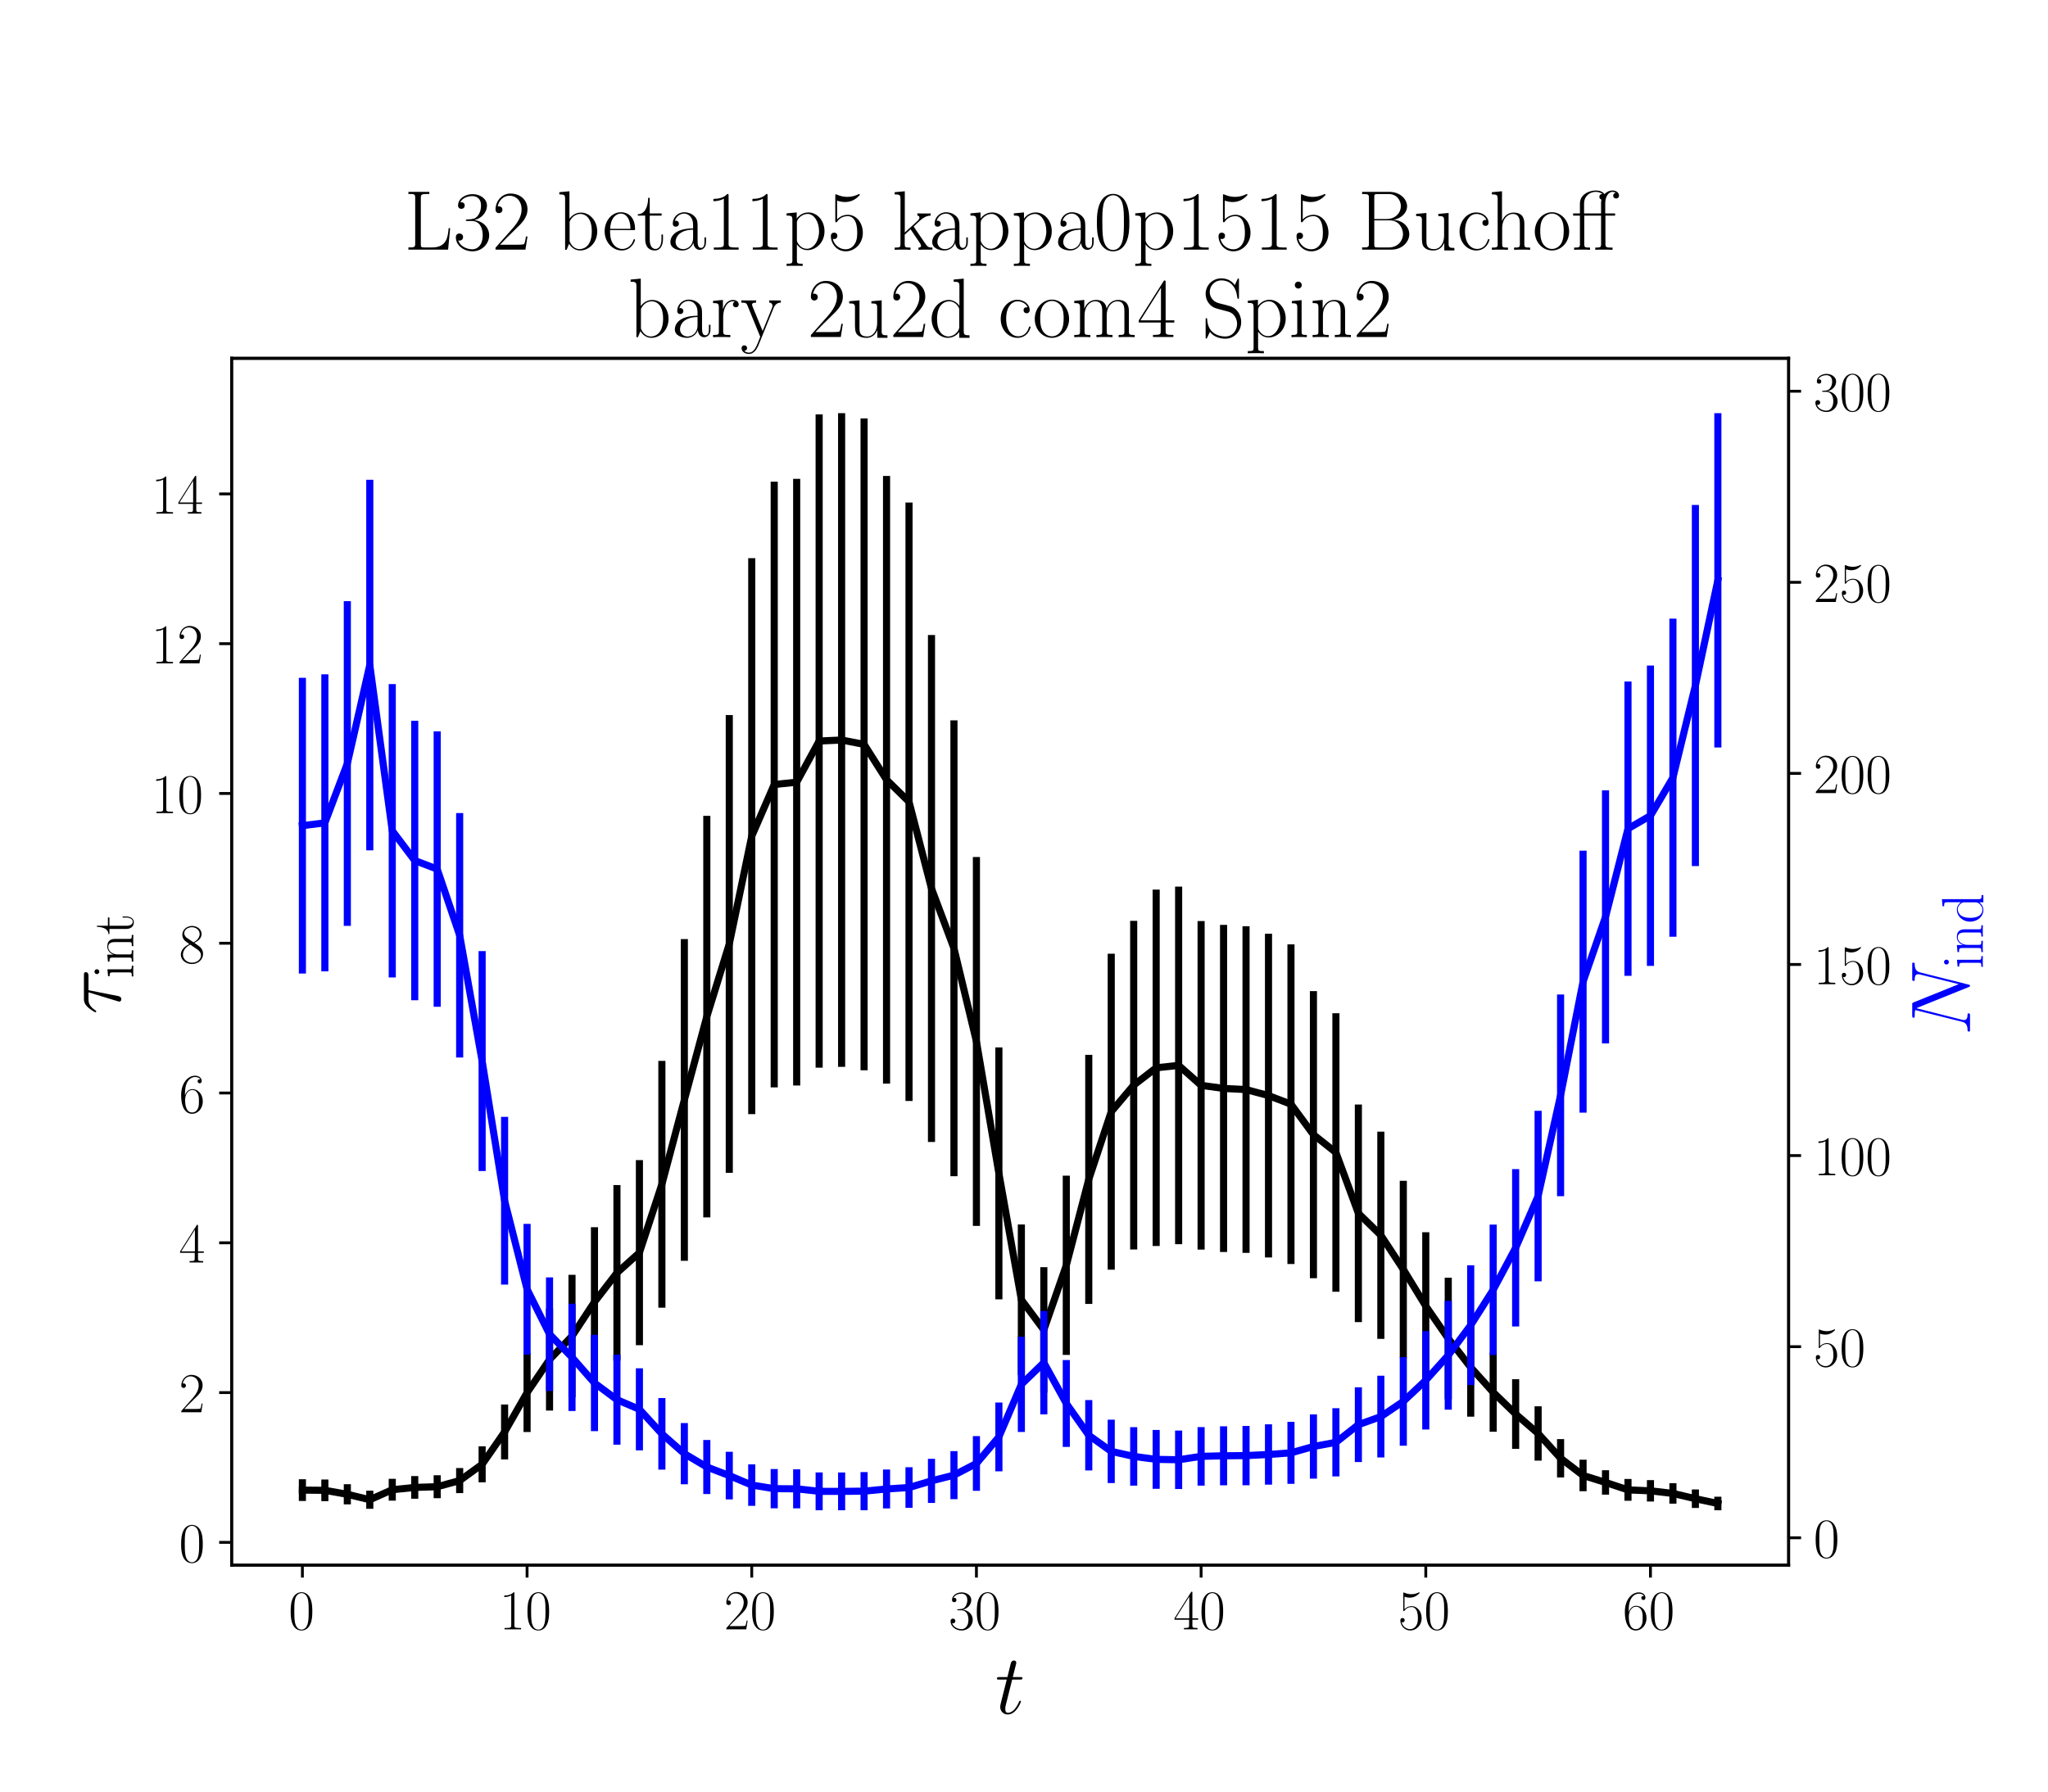 <?xml version="1.0" encoding="utf-8" standalone="no"?>
<!DOCTYPE svg PUBLIC "-//W3C//DTD SVG 1.1//EN"
  "http://www.w3.org/Graphics/SVG/1.1/DTD/svg11.dtd">
<!-- Created with matplotlib (https://matplotlib.org/) -->
<svg height="504pt" version="1.1" viewBox="0 0 576 504" width="576pt" xmlns="http://www.w3.org/2000/svg" xmlns:xlink="http://www.w3.org/1999/xlink">
 <defs>
  <style type="text/css">*{stroke-linecap:butt;stroke-linejoin:round;}</style>
 </defs>
 <g id="figure_1">
  <g id="patch_1">
   <path d="M 0 504 
L 576 504 
L 576 0 
L 0 0 
z
" style="fill:#ffffff;"/>
  </g>
  <g id="axes_1">
   <g id="patch_2">
    <path d="M 65.143 440.296 
L 503.053 440.296 
L 503.053 100.8 
L 65.143 100.8 
z
" style="fill:#ffffff;"/>
   </g>
   <g id="matplotlib.axis_1">
    <g id="xtick_1">
     <g id="line2d_1">
      <defs>
       <path d="M 0 0 
L 0 3.5 
" id="m9499a14fa1" style="stroke:#000000;stroke-width:0.8;"/>
      </defs>
      <g>
       <use style="stroke:#000000;stroke-width:0.8;" x="85.048" xlink:href="#m9499a14fa1" y="440.296"/>
      </g>
     </g>
     <g id="text_1">
      <!-- $\mathdefault{0}$ -->
      <g transform="translate(81.146 458.365)scale(0.16 -0.16)">
       <defs>
        <path d="M 42 31.641 
C 42 37.75 41.906 48.125 37.703 56.109 
C 34 63.109 28.094 65.594 22.906 65.594 
C 18.094 65.594 12 63.406 8.203 56.203 
C 4.203 48.719 3.797 39.438 3.797 31.641 
C 3.797 25.953 3.906 17.281 7 9.672 
C 11.297 -0.609 19 -2 22.906 -2 
C 27.5 -2 34.5 -0.109 38.594 9.375 
C 41.594 16.281 42 24.359 42 31.641 
z
M 22.906 -0.406 
C 16.5 -0.406 12.703 5.078 11.297 12.688 
C 10.203 18.562 10.203 27.156 10.203 32.75 
C 10.203 40.438 10.203 46.828 11.5 52.922 
C 13.406 61.391 19 64 22.906 64 
C 27 64 32.297 61.297 34.203 53.125 
C 35.5 47.438 35.594 40.734 35.594 32.75 
C 35.594 26.25 35.594 18.266 34.406 12.375 
C 32.297 1.484 26.406 -0.406 22.906 -0.406 
z
" id="CMR17-48"/>
       </defs>
       <use transform="scale(0.996)" xlink:href="#CMR17-48"/>
      </g>
     </g>
    </g>
    <g id="xtick_2">
     <g id="line2d_2">
      <g>
       <use style="stroke:#000000;stroke-width:0.8;" x="148.239" xlink:href="#m9499a14fa1" y="440.296"/>
      </g>
     </g>
     <g id="text_2">
      <!-- $\mathdefault{10}$ -->
      <g transform="translate(140.435 458.365)scale(0.16 -0.16)">
       <defs>
        <path d="M 26.594 63.406 
C 26.594 65.5 26.5 65.5 25.094 65.5 
C 21.203 61.188 15.297 59.797 9.703 59.797 
C 9.406 59.797 8.906 59.797 8.797 59.5 
C 8.703 59.297 8.703 59.094 8.703 57 
C 11.797 57 17 57.594 21 59.984 
L 21 7.203 
C 21 3.688 20.797 2.5 12.203 2.5 
L 9.203 2.5 
L 9.203 0 
C 14 0 19 0 23.797 0 
C 28.594 0 33.594 0 38.406 0 
L 38.406 2.5 
L 35.406 2.5 
C 26.797 2.5 26.594 3.594 26.594 7.156 
z
" id="CMR17-49"/>
       </defs>
       <use transform="scale(0.996)" xlink:href="#CMR17-49"/>
       <use transform="translate(45.69 0)scale(0.996)" xlink:href="#CMR17-48"/>
      </g>
     </g>
    </g>
    <g id="xtick_3">
     <g id="line2d_3">
      <g>
       <use style="stroke:#000000;stroke-width:0.8;" x="211.429" xlink:href="#m9499a14fa1" y="440.296"/>
      </g>
     </g>
     <g id="text_3">
      <!-- $\mathdefault{20}$ -->
      <g transform="translate(203.625 458.365)scale(0.16 -0.16)">
       <defs>
        <path d="M 41.703 15.453 
L 39.906 15.453 
C 38.906 8.375 38.094 7.172 37.703 6.562 
C 37.203 5.766 30 5.766 28.594 5.766 
L 9.406 5.766 
C 13 9.672 20 16.75 28.5 24.953 
C 34.594 30.734 41.703 37.531 41.703 47.422 
C 41.703 59.219 32.297 66 21.797 66 
C 10.797 66 4.094 56.312 4.094 47.344 
C 4.094 43.438 7 42.938 8.203 42.938 
C 9.203 42.938 12.203 43.547 12.203 47.031 
C 12.203 50.109 9.594 51 8.203 51 
C 7.594 51 7 50.906 6.594 50.703 
C 8.5 59.219 14.297 63.406 20.406 63.406 
C 29.094 63.406 34.797 56.516 34.797 47.422 
C 34.797 38.734 29.703 31.25 24 24.75 
L 4.094 2.281 
L 4.094 0 
L 39.297 0 
z
" id="CMR17-50"/>
       </defs>
       <use transform="scale(0.996)" xlink:href="#CMR17-50"/>
       <use transform="translate(45.69 0)scale(0.996)" xlink:href="#CMR17-48"/>
      </g>
     </g>
    </g>
    <g id="xtick_4">
     <g id="line2d_4">
      <g>
       <use style="stroke:#000000;stroke-width:0.8;" x="274.619" xlink:href="#m9499a14fa1" y="440.296"/>
      </g>
     </g>
     <g id="text_4">
      <!-- $\mathdefault{30}$ -->
      <g transform="translate(266.815 458.365)scale(0.16 -0.16)">
       <defs>
        <path d="M 22.094 33.703 
C 31 33.703 34.906 25.969 34.906 17.031 
C 34.906 5 28.5 0.391 22.703 0.391 
C 17.406 0.391 8.797 3.031 6.094 10.828 
C 6.594 10.625 7.094 10.625 7.594 10.625 
C 10 10.625 11.797 12.219 11.797 14.812 
C 11.797 17.703 9.594 19 7.594 19 
C 5.906 19 3.297 18.203 3.297 14.469 
C 3.297 5.234 12.297 -2 22.906 -2 
C 34 -2 42.5 6.719 42.5 16.953 
C 42.5 26.672 34.5 33.703 25 34.797 
C 32.594 36.375 39.906 43.062 39.906 52.016 
C 39.906 59.688 32 65.297 23 65.297 
C 13.906 65.297 5.906 59.828 5.906 52.016 
C 5.906 48.594 8.5 48 9.797 48 
C 11.906 48 13.703 49.297 13.703 51.891 
C 13.703 54.469 11.906 55.766 9.797 55.766 
C 9.406 55.766 8.906 55.766 8.5 55.578 
C 11.406 61.859 19.297 63 22.797 63 
C 26.297 63 32.906 61.328 32.906 51.875 
C 32.906 49.109 32.5 44.188 29.094 39.844 
C 26.094 36 22.703 36 19.406 35.688 
C 18.906 35.688 16.594 35.453 16.203 35.453 
C 15.5 35.359 15.094 35.266 15.094 34.5 
C 15.094 33.797 15.203 33.703 17.203 33.703 
z
" id="CMR17-51"/>
       </defs>
       <use transform="scale(0.996)" xlink:href="#CMR17-51"/>
       <use transform="translate(45.69 0)scale(0.996)" xlink:href="#CMR17-48"/>
      </g>
     </g>
    </g>
    <g id="xtick_5">
     <g id="line2d_5">
      <g>
       <use style="stroke:#000000;stroke-width:0.8;" x="337.81" xlink:href="#m9499a14fa1" y="440.296"/>
      </g>
     </g>
     <g id="text_5">
      <!-- $\mathdefault{40}$ -->
      <g transform="translate(330.006 458.365)scale(0.16 -0.16)">
       <defs>
        <path d="M 33.594 64.406 
C 33.594 66.5 33.5 66.5 31.703 66.5 
L 2 19.594 
L 2 17 
L 27.797 17 
L 27.797 7.141 
C 27.797 3.5 27.594 2.5 20.594 2.5 
L 18.703 2.5 
L 18.703 0 
C 21.906 0 27.297 0 30.703 0 
C 34.094 0 39.5 0 42.703 0 
L 42.703 2.5 
L 40.797 2.5 
C 33.797 2.5 33.594 3.5 33.594 7.141 
L 33.594 17 
L 43.797 17 
L 43.797 19.594 
L 33.594 19.594 
z
M 28.094 57.859 
L 28.094 19.594 
L 4 19.594 
z
" id="CMR17-52"/>
       </defs>
       <use transform="scale(0.996)" xlink:href="#CMR17-52"/>
       <use transform="translate(45.69 0)scale(0.996)" xlink:href="#CMR17-48"/>
      </g>
     </g>
    </g>
    <g id="xtick_6">
     <g id="line2d_6">
      <g>
       <use style="stroke:#000000;stroke-width:0.8;" x="401" xlink:href="#m9499a14fa1" y="440.296"/>
      </g>
     </g>
     <g id="text_6">
      <!-- $\mathdefault{50}$ -->
      <g transform="translate(393.196 458.365)scale(0.16 -0.16)">
       <defs>
        <path d="M 11.406 57.688 
C 12.406 57.281 16.5 56 20.703 56 
C 30 56 35.094 61.109 38 64.062 
C 38 64.953 38 65.5 37.406 65.5 
C 37.297 65.5 37.094 65.5 36.297 65.047 
C 32.797 63.406 28.703 62.078 23.703 62.078 
C 20.703 62.078 16.203 62.484 11.297 64.672 
C 10.203 65.172 10 65.172 9.906 65.172 
C 9.406 65.172 9.297 65.062 9.297 63.078 
L 9.297 34.422 
C 9.297 32.641 9.297 32.141 10.297 32.141 
C 10.797 32.141 11 32.344 11.5 33.031 
C 14.703 37.516 19.094 39.406 24.094 39.406 
C 27.594 39.406 35.094 37.219 35.094 20.141 
C 35.094 16.953 35.094 11.172 32.094 6.578 
C 29.594 2.484 25.703 0.391 21.406 0.391 
C 14.797 0.391 8.094 5 6.297 12.719 
C 6.703 12.609 7.5 12.422 7.906 12.422 
C 9.203 12.422 11.703 13.125 11.703 16.219 
C 11.703 18.906 9.797 20 7.906 20 
C 5.594 20 4.094 18.594 4.094 15.797 
C 4.094 7.094 11 -2 21.594 -2 
C 31.906 -2 41.703 6.875 41.703 19.75 
C 41.703 31.719 33.906 41 24.203 41 
C 19.094 41 14.797 39.109 11.406 35.531 
z
" id="CMR17-53"/>
       </defs>
       <use transform="scale(0.996)" xlink:href="#CMR17-53"/>
       <use transform="translate(45.69 0)scale(0.996)" xlink:href="#CMR17-48"/>
      </g>
     </g>
    </g>
    <g id="xtick_7">
     <g id="line2d_7">
      <g>
       <use style="stroke:#000000;stroke-width:0.8;" x="464.191" xlink:href="#m9499a14fa1" y="440.296"/>
      </g>
     </g>
     <g id="text_7">
      <!-- $\mathdefault{60}$ -->
      <g transform="translate(456.387 458.365)scale(0.16 -0.16)">
       <defs>
        <path d="M 10.594 34 
C 10.594 57.656 21.797 63 28.297 63 
C 30.406 63 35.5 62.641 37.5 59 
C 35.906 59 32.906 59 32.906 55.516 
C 32.906 52.828 35.094 51.922 36.5 51.922 
C 37.406 51.922 40.094 52.312 40.094 55.625 
C 40.094 61.781 35.094 65.297 28.203 65.297 
C 16.297 65.297 3.797 52.969 3.797 31 
C 3.797 3.953 15.094 -2 23.094 -2 
C 32.797 -2 42 6.672 42 20.047 
C 42 32.516 33.906 41.594 23.703 41.594 
C 17.594 41.594 13.094 37.609 10.594 30.625 
z
M 23.094 0.391 
C 10.797 0.391 10.797 18.75 10.797 22.438 
C 10.797 29.625 14.203 40 23.5 40 
C 25.203 40 30.094 40 33.406 33.125 
C 35.203 29.219 35.203 25.141 35.203 20.141 
C 35.203 14.75 35.203 10.781 33.094 6.781 
C 30.906 2.672 27.703 0.391 23.094 0.391 
z
" id="CMR17-54"/>
       </defs>
       <use transform="scale(0.996)" xlink:href="#CMR17-54"/>
       <use transform="translate(45.69 0)scale(0.996)" xlink:href="#CMR17-48"/>
      </g>
     </g>
    </g>
    <g id="text_8">
     <!-- $t$ -->
     <g transform="translate(279.871 482.069)scale(0.24 -0.24)">
      <defs>
       <path d="M 20.094 40.094 
L 29.297 40.094 
C 31.203 40.094 32.203 40.094 32.203 41.891 
C 32.203 43 31.594 43 29.594 43 
L 20.797 43 
L 24.5 57.688 
C 24.906 59.078 24.906 59.281 24.906 60 
C 24.906 61.609 23.594 62.5 22.297 62.5 
C 21.5 62.5 19.203 62.203 18.406 58.984 
L 14.5 43 
L 5.094 43 
C 3.094 43 2.203 43 2.203 41.094 
C 2.203 40.094 2.906 40.094 4.797 40.094 
L 13.703 40.094 
L 7.094 13.766 
C 6.297 10.281 6 9.281 6 7.984 
C 6 3.297 9.297 -1 14.906 -1 
C 25 -1 30.406 13.562 30.406 14.25 
C 30.406 14.859 30 15.156 29.406 15.156 
C 29.203 15.156 28.797 15.156 28.594 14.75 
C 28.5 14.656 28.406 14.547 27.703 12.953 
C 25.594 7.984 21 1 15.203 1 
C 12.203 1 12 3.5 12 5.688 
C 12 5.781 12 7.688 12.297 8.875 
z
" id="CMMI12-116"/>
      </defs>
      <use transform="scale(0.996)" xlink:href="#CMMI12-116"/>
     </g>
    </g>
   </g>
   <g id="matplotlib.axis_2">
    <g id="ytick_1">
     <g id="line2d_8">
      <defs>
       <path d="M 0 0 
L -3.5 0 
" id="mc1a196968a" style="stroke:#000000;stroke-width:0.8;"/>
      </defs>
      <g>
       <use style="stroke:#000000;stroke-width:0.8;" x="65.143" xlink:href="#mc1a196968a" y="433.888"/>
      </g>
     </g>
     <g id="text_9">
      <!-- $\mathdefault{0}$ -->
      <g transform="translate(50.339 439.423)scale(0.16 -0.16)">
       <use transform="scale(0.996)" xlink:href="#CMR17-48"/>
      </g>
     </g>
    </g>
    <g id="ytick_2">
     <g id="line2d_9">
      <g>
       <use style="stroke:#000000;stroke-width:0.8;" x="65.143" xlink:href="#mc1a196968a" y="391.753"/>
      </g>
     </g>
     <g id="text_10">
      <!-- $\mathdefault{2}$ -->
      <g transform="translate(50.339 397.287)scale(0.16 -0.16)">
       <use transform="scale(0.996)" xlink:href="#CMR17-50"/>
      </g>
     </g>
    </g>
    <g id="ytick_3">
     <g id="line2d_10">
      <g>
       <use style="stroke:#000000;stroke-width:0.8;" x="65.143" xlink:href="#mc1a196968a" y="349.617"/>
      </g>
     </g>
     <g id="text_11">
      <!-- $\mathdefault{4}$ -->
      <g transform="translate(50.339 355.152)scale(0.16 -0.16)">
       <use transform="scale(0.996)" xlink:href="#CMR17-52"/>
      </g>
     </g>
    </g>
    <g id="ytick_4">
     <g id="line2d_11">
      <g>
       <use style="stroke:#000000;stroke-width:0.8;" x="65.143" xlink:href="#mc1a196968a" y="307.481"/>
      </g>
     </g>
     <g id="text_12">
      <!-- $\mathdefault{6}$ -->
      <g transform="translate(50.339 313.016)scale(0.16 -0.16)">
       <use transform="scale(0.996)" xlink:href="#CMR17-54"/>
      </g>
     </g>
    </g>
    <g id="ytick_5">
     <g id="line2d_12">
      <g>
       <use style="stroke:#000000;stroke-width:0.8;" x="65.143" xlink:href="#mc1a196968a" y="265.346"/>
      </g>
     </g>
     <g id="text_13">
      <!-- $\mathdefault{8}$ -->
      <g transform="translate(50.339 270.88)scale(0.16 -0.16)">
       <defs>
        <path d="M 27.203 35.375 
C 33.5 38.547 39.906 43.328 39.906 50.984 
C 39.906 60.016 31.094 65.297 23 65.297 
C 13.906 65.297 5.906 58.734 5.906 49.688 
C 5.906 47.203 6.5 42.922 10.406 39.141 
C 11.406 38.156 15.594 35.172 18.297 33.281 
C 13.797 30.984 3.297 25.531 3.297 14.594 
C 3.297 4.359 13.094 -2 22.797 -2 
C 33.5 -2 42.5 5.656 42.5 15.781 
C 42.5 24.844 36.406 29.016 32.406 31.703 
z
M 14.094 44.094 
C 13.297 44.594 9.297 47.672 9.297 52.359 
C 9.297 58.422 15.594 63 22.797 63 
C 30.703 63 36.5 57.438 36.5 50.969 
C 36.5 41.703 26.094 36.422 25.594 36.422 
C 25.5 36.422 25.406 36.422 24.594 37.031 
z
M 32.5 23.734 
C 34 22.641 38.797 19.375 38.797 13.297 
C 38.797 5.953 31.406 0.391 23 0.391 
C 13.906 0.391 7 6.844 7 14.688 
C 7 22.547 13.094 29.094 20 32.188 
z
" id="CMR17-56"/>
       </defs>
       <use transform="scale(0.996)" xlink:href="#CMR17-56"/>
      </g>
     </g>
    </g>
    <g id="ytick_6">
     <g id="line2d_13">
      <g>
       <use style="stroke:#000000;stroke-width:0.8;" x="65.143" xlink:href="#mc1a196968a" y="223.21"/>
      </g>
     </g>
     <g id="text_14">
      <!-- $\mathdefault{10}$ -->
      <g transform="translate(42.535 228.745)scale(0.16 -0.16)">
       <use transform="scale(0.996)" xlink:href="#CMR17-49"/>
       <use transform="translate(45.69 0)scale(0.996)" xlink:href="#CMR17-48"/>
      </g>
     </g>
    </g>
    <g id="ytick_7">
     <g id="line2d_14">
      <g>
       <use style="stroke:#000000;stroke-width:0.8;" x="65.143" xlink:href="#mc1a196968a" y="181.074"/>
      </g>
     </g>
     <g id="text_15">
      <!-- $\mathdefault{12}$ -->
      <g transform="translate(42.535 186.609)scale(0.16 -0.16)">
       <use transform="scale(0.996)" xlink:href="#CMR17-49"/>
       <use transform="translate(45.69 0)scale(0.996)" xlink:href="#CMR17-50"/>
      </g>
     </g>
    </g>
    <g id="ytick_8">
     <g id="line2d_15">
      <g>
       <use style="stroke:#000000;stroke-width:0.8;" x="65.143" xlink:href="#mc1a196968a" y="138.939"/>
      </g>
     </g>
     <g id="text_16">
      <!-- $\mathdefault{14}$ -->
      <g transform="translate(42.535 144.473)scale(0.16 -0.16)">
       <use transform="scale(0.996)" xlink:href="#CMR17-49"/>
       <use transform="translate(45.69 0)scale(0.996)" xlink:href="#CMR17-52"/>
      </g>
     </g>
    </g>
    <g id="text_17">
     <!-- $\tau_{\rm int}$ -->
     <g transform="translate(33.884 285.419)rotate(-90)scale(0.24 -0.24)">
      <defs>
       <path d="M 28.703 37.625 
L 45.297 37.625 
C 46.594 37.625 49.906 37.625 49.906 40.812 
C 49.906 43 48 43 46.203 43 
L 18.703 43 
C 16.406 43 13 43 8.406 38.125 
C 5.797 35.234 2.594 29.953 2.594 29.359 
C 2.594 28.766 3.094 28.562 3.703 28.562 
C 4.406 28.562 4.5 28.859 5 29.453 
C 10.203 37.625 15.406 37.625 17.906 37.625 
L 26.203 37.625 
L 15.797 3.484 
C 15.297 1.984 15.297 1.781 15.297 1.484 
C 15.297 0.391 16 -1 18 -1 
C 21.094 -1 21.594 1.688 21.906 3.172 
z
" id="CMMI12-28"/>
       <path d="M 15.5 61.078 
C 15.5 63.266 13.703 65.156 11.406 65.156 
C 9.203 65.156 7.297 63.375 7.297 61.078 
C 7.297 58.891 9.094 57 11.406 57 
C 13.594 57 15.5 58.797 15.5 61.078 
z
M 3.797 42.281 
L 3.797 39.703 
C 9.406 39.703 10.203 39.094 10.203 34.328 
L 10.203 6.672 
C 10.203 2.875 9.797 2.391 3.406 2.391 
L 3.406 -0.203 
C 5.797 0 10.094 0 12.594 0 
C 15 0 19.094 0 21.406 -0.203 
L 21.406 2.391 
C 15.5 2.391 15.297 2.984 15.297 6.562 
L 15.297 43.375 
z
" id="CMR17-105"/>
       <path d="M 41.5 30.203 
C 41.5 35.297 40.5 43.594 28.703 43.594 
C 20.797 43.594 16.703 37.5 15.203 33.5 
L 15.094 33.5 
L 15.094 43.594 
L 3.297 42.5 
L 3.297 39.906 
C 9.203 39.906 10.094 39.297 10.094 34.5 
L 10.094 6.688 
C 10.094 2.875 9.703 2.391 3.297 2.391 
L 3.297 -0.203 
C 5.703 0 10.094 0 12.703 0 
C 15.297 0 19.797 0 22.203 -0.203 
L 22.203 2.391 
C 15.797 2.391 15.406 2.781 15.406 6.688 
L 15.406 25.906 
C 15.406 35.109 21 42 28 42 
C 35.406 42 36.203 35.406 36.203 30.594 
L 36.203 6.688 
C 36.203 2.875 35.797 2.391 29.406 2.391 
L 29.406 -0.203 
C 31.797 0 36.203 0 38.797 0 
C 41.406 0 45.906 0 48.297 -0.203 
L 48.297 2.391 
C 41.906 2.391 41.5 2.781 41.5 6.688 
z
" id="CMR17-110"/>
       <path d="M 15.094 40 
L 29.094 40 
L 29.094 42.578 
L 15.094 42.578 
L 15.094 61 
L 13.297 61 
C 13.094 50.703 9.594 41.688 1.094 41.688 
L 1.094 40 
L 9.797 40 
L 9.797 12.047 
C 9.797 10.156 9.797 -1 21.406 -1 
C 27.297 -1 30.703 4.781 30.703 12.141 
L 30.703 17.812 
L 28.906 17.812 
L 28.906 12.234 
C 28.906 5.375 26.203 0.797 22 0.797 
C 19.094 0.797 15.094 2.781 15.094 11.844 
z
" id="CMR17-116"/>
      </defs>
      <use transform="scale(0.996)" xlink:href="#CMMI12-28"/>
      <use transform="translate(42.364 -14.944)scale(0.697)" xlink:href="#CMR17-105"/>
      <use transform="translate(59.773 -14.944)scale(0.697)" xlink:href="#CMR17-110"/>
      <use transform="translate(93.578 -14.944)scale(0.697)" xlink:href="#CMR17-116"/>
     </g>
    </g>
   </g>
   <g id="LineCollection_1">
    <path clip-path="url(#pb675c75231)" d="M 85.048 422.241 
L 85.048 416.136 
" style="fill:none;stroke:#000000;stroke-width:2;"/>
    <path clip-path="url(#pb675c75231)" d="M 91.367 422.288 
L 91.367 416.205 
" style="fill:none;stroke:#000000;stroke-width:2;"/>
    <path clip-path="url(#pb675c75231)" d="M 97.686 423.204 
L 97.686 417.533 
" style="fill:none;stroke:#000000;stroke-width:2;"/>
    <path clip-path="url(#pb675c75231)" d="M 104.005 424.441 
L 104.005 419.347 
" style="fill:none;stroke:#000000;stroke-width:2;"/>
    <path clip-path="url(#pb675c75231)" d="M 110.324 422.154 
L 110.324 416.011 
" style="fill:none;stroke:#000000;stroke-width:2;"/>
    <path clip-path="url(#pb675c75231)" d="M 116.643 421.621 
L 116.643 415.244 
" style="fill:none;stroke:#000000;stroke-width:2;"/>
    <path clip-path="url(#pb675c75231)" d="M 122.962 421.458 
L 122.962 415.01 
" style="fill:none;stroke:#000000;stroke-width:2;"/>
    <path clip-path="url(#pb675c75231)" d="M 129.281 420.039 
L 129.281 412.989 
" style="fill:none;stroke:#000000;stroke-width:2;"/>
    <path clip-path="url(#pb675c75231)" d="M 135.6 416.995 
L 135.6 406.867 
" style="fill:none;stroke:#000000;stroke-width:2;"/>
    <path clip-path="url(#pb675c75231)" d="M 141.92 410.56 
L 141.92 395.102 
" style="fill:none;stroke:#000000;stroke-width:2;"/>
    <path clip-path="url(#pb675c75231)" d="M 148.239 402.849 
L 148.239 380.68 
" style="fill:none;stroke:#000000;stroke-width:2;"/>
    <path clip-path="url(#pb675c75231)" d="M 154.558 396.816 
L 154.558 368.125 
" style="fill:none;stroke:#000000;stroke-width:2;"/>
    <path clip-path="url(#pb675c75231)" d="M 160.877 393.121 
L 160.877 358.621 
" style="fill:none;stroke:#000000;stroke-width:2;"/>
    <path clip-path="url(#pb675c75231)" d="M 167.196 387.299 
L 167.196 345.225 
" style="fill:none;stroke:#000000;stroke-width:2;"/>
    <path clip-path="url(#pb675c75231)" d="M 173.515 382.777 
L 173.515 333.369 
" style="fill:none;stroke:#000000;stroke-width:2;"/>
    <path clip-path="url(#pb675c75231)" d="M 179.834 378.423 
L 179.834 326.361 
" style="fill:none;stroke:#000000;stroke-width:2;"/>
    <path clip-path="url(#pb675c75231)" d="M 186.153 367.869 
L 186.153 298.446 
" style="fill:none;stroke:#000000;stroke-width:2;"/>
    <path clip-path="url(#pb675c75231)" d="M 192.472 354.677 
L 192.472 264.173 
" style="fill:none;stroke:#000000;stroke-width:2;"/>
    <path clip-path="url(#pb675c75231)" d="M 198.791 342.473 
L 198.791 229.511 
" style="fill:none;stroke:#000000;stroke-width:2;"/>
    <path clip-path="url(#pb675c75231)" d="M 205.11 329.937 
L 205.11 201.159 
" style="fill:none;stroke:#000000;stroke-width:2;"/>
    <path clip-path="url(#pb675c75231)" d="M 211.429 313.421 
L 211.429 157.03 
" style="fill:none;stroke:#000000;stroke-width:2;"/>
    <path clip-path="url(#pb675c75231)" d="M 217.748 305.895 
L 217.748 135.501 
" style="fill:none;stroke:#000000;stroke-width:2;"/>
    <path clip-path="url(#pb675c75231)" d="M 224.067 305.372 
L 224.067 134.71 
" style="fill:none;stroke:#000000;stroke-width:2;"/>
    <path clip-path="url(#pb675c75231)" d="M 230.386 300.347 
L 230.386 116.57 
" style="fill:none;stroke:#000000;stroke-width:2;"/>
    <path clip-path="url(#pb675c75231)" d="M 236.705 300.124 
L 236.705 116.232 
" style="fill:none;stroke:#000000;stroke-width:2;"/>
    <path clip-path="url(#pb675c75231)" d="M 243.024 301.09 
L 243.024 117.699 
" style="fill:none;stroke:#000000;stroke-width:2;"/>
    <path clip-path="url(#pb675c75231)" d="M 249.343 304.835 
L 249.343 133.899 
" style="fill:none;stroke:#000000;stroke-width:2;"/>
    <path clip-path="url(#pb675c75231)" d="M 255.662 309.726 
L 255.662 141.372 
" style="fill:none;stroke:#000000;stroke-width:2;"/>
    <path clip-path="url(#pb675c75231)" d="M 261.981 321.26 
L 261.981 178.642 
" style="fill:none;stroke:#000000;stroke-width:2;"/>
    <path clip-path="url(#pb675c75231)" d="M 268.3 330.882 
L 268.3 202.647 
" style="fill:none;stroke:#000000;stroke-width:2;"/>
    <path clip-path="url(#pb675c75231)" d="M 274.619 344.858 
L 274.619 241.093 
" style="fill:none;stroke:#000000;stroke-width:2;"/>
    <path clip-path="url(#pb675c75231)" d="M 280.938 365.515 
L 280.938 294.651 
" style="fill:none;stroke:#000000;stroke-width:2;"/>
    <path clip-path="url(#pb675c75231)" d="M 287.258 386.824 
L 287.258 344.465 
" style="fill:none;stroke:#000000;stroke-width:2;"/>
    <path clip-path="url(#pb675c75231)" d="M 293.577 391.761 
L 293.577 356.477 
" style="fill:none;stroke:#000000;stroke-width:2;"/>
    <path clip-path="url(#pb675c75231)" d="M 299.896 381.158 
L 299.896 330.737 
" style="fill:none;stroke:#000000;stroke-width:2;"/>
    <path clip-path="url(#pb675c75231)" d="M 306.215 366.815 
L 306.215 296.739 
" style="fill:none;stroke:#000000;stroke-width:2;"/>
    <path clip-path="url(#pb675c75231)" d="M 312.534 357.188 
L 312.534 268.291 
" style="fill:none;stroke:#000000;stroke-width:2;"/>
    <path clip-path="url(#pb675c75231)" d="M 318.853 351.493 
L 318.853 259.047 
" style="fill:none;stroke:#000000;stroke-width:2;"/>
    <path clip-path="url(#pb675c75231)" d="M 325.172 350.51 
L 325.172 250.259 
" style="fill:none;stroke:#000000;stroke-width:2;"/>
    <path clip-path="url(#pb675c75231)" d="M 331.491 350.001 
L 331.491 249.42 
" style="fill:none;stroke:#000000;stroke-width:2;"/>
    <path clip-path="url(#pb675c75231)" d="M 337.81 351.532 
L 337.81 259.11 
" style="fill:none;stroke:#000000;stroke-width:2;"/>
    <path clip-path="url(#pb675c75231)" d="M 344.129 352.203 
L 344.129 260.181 
" style="fill:none;stroke:#000000;stroke-width:2;"/>
    <path clip-path="url(#pb675c75231)" d="M 350.448 352.445 
L 350.448 260.568 
" style="fill:none;stroke:#000000;stroke-width:2;"/>
    <path clip-path="url(#pb675c75231)" d="M 356.767 353.746 
L 356.767 262.664 
" style="fill:none;stroke:#000000;stroke-width:2;"/>
    <path clip-path="url(#pb675c75231)" d="M 363.086 355.588 
L 363.086 265.66 
" style="fill:none;stroke:#000000;stroke-width:2;"/>
    <path clip-path="url(#pb675c75231)" d="M 369.405 359.575 
L 369.405 278.821 
" style="fill:none;stroke:#000000;stroke-width:2;"/>
    <path clip-path="url(#pb675c75231)" d="M 375.724 363.392 
L 375.724 285.037 
" style="fill:none;stroke:#000000;stroke-width:2;"/>
    <path clip-path="url(#pb675c75231)" d="M 382.043 371.931 
L 382.043 310.719 
" style="fill:none;stroke:#000000;stroke-width:2;"/>
    <path clip-path="url(#pb675c75231)" d="M 388.362 376.643 
L 388.362 318.345 
" style="fill:none;stroke:#000000;stroke-width:2;"/>
    <path clip-path="url(#pb675c75231)" d="M 394.681 382.042 
L 394.681 332.171 
" style="fill:none;stroke:#000000;stroke-width:2;"/>
    <path clip-path="url(#pb675c75231)" d="M 401 388.186 
L 401 346.652 
" style="fill:none;stroke:#000000;stroke-width:2;"/>
    <path clip-path="url(#pb675c75231)" d="M 407.319 393.634 
L 407.319 359.435 
" style="fill:none;stroke:#000000;stroke-width:2;"/>
    <path clip-path="url(#pb675c75231)" d="M 413.638 398.53 
L 413.638 370.778 
" style="fill:none;stroke:#000000;stroke-width:2;"/>
    <path clip-path="url(#pb675c75231)" d="M 419.957 402.775 
L 419.957 380.569 
" style="fill:none;stroke:#000000;stroke-width:2;"/>
    <path clip-path="url(#pb675c75231)" d="M 426.276 407.585 
L 426.276 387.993 
" style="fill:none;stroke:#000000;stroke-width:2;"/>
    <path clip-path="url(#pb675c75231)" d="M 432.596 410.898 
L 432.596 395.613 
" style="fill:none;stroke:#000000;stroke-width:2;"/>
    <path clip-path="url(#pb675c75231)" d="M 438.915 415.622 
L 438.915 404.836 
" style="fill:none;stroke:#000000;stroke-width:2;"/>
    <path clip-path="url(#pb675c75231)" d="M 445.234 419.498 
L 445.234 410.631 
" style="fill:none;stroke:#000000;stroke-width:2;"/>
    <path clip-path="url(#pb675c75231)" d="M 451.553 420.465 
L 451.553 413.594 
" style="fill:none;stroke:#000000;stroke-width:2;"/>
    <path clip-path="url(#pb675c75231)" d="M 457.872 422.19 
L 457.872 416.063 
" style="fill:none;stroke:#000000;stroke-width:2;"/>
    <path clip-path="url(#pb675c75231)" d="M 464.191 422.407 
L 464.191 416.376 
" style="fill:none;stroke:#000000;stroke-width:2;"/>
    <path clip-path="url(#pb675c75231)" d="M 470.51 422.999 
L 470.51 417.235 
" style="fill:none;stroke:#000000;stroke-width:2;"/>
    <path clip-path="url(#pb675c75231)" d="M 476.829 424.208 
L 476.829 419.004 
" style="fill:none;stroke:#000000;stroke-width:2;"/>
    <path clip-path="url(#pb675c75231)" d="M 483.148 424.864 
L 483.148 421.047 
" style="fill:none;stroke:#000000;stroke-width:2;"/>
   </g>
   <g id="line2d_16">
    <path clip-path="url(#pb675c75231)" d="M 85.048 419.189 
L 91.367 419.247 
L 97.686 420.369 
L 104.005 421.894 
L 110.324 419.083 
L 116.643 418.432 
L 122.962 418.234 
L 129.281 416.514 
L 135.6 411.931 
L 141.92 402.831 
L 148.239 391.764 
L 154.558 382.47 
L 160.877 375.871 
L 167.196 366.262 
L 173.515 358.073 
L 179.834 352.392 
L 186.153 333.158 
L 192.472 309.425 
L 198.791 285.992 
L 205.11 265.548 
L 211.429 235.225 
L 217.748 220.698 
L 224.067 220.041 
L 230.386 208.459 
L 236.705 208.178 
L 243.024 209.394 
L 249.343 219.367 
L 255.662 225.549 
L 261.981 249.951 
L 268.3 266.765 
L 274.619 292.976 
L 280.938 330.083 
L 287.258 365.644 
L 293.577 374.119 
L 299.896 355.947 
L 306.215 331.777 
L 312.534 312.739 
L 318.853 305.27 
L 325.172 300.385 
L 331.491 299.711 
L 337.81 305.321 
L 344.129 306.192 
L 350.448 306.506 
L 356.767 308.205 
L 363.086 310.624 
L 369.405 319.198 
L 375.724 324.214 
L 382.043 341.325 
L 388.362 347.494 
L 394.681 357.107 
L 401 367.419 
L 407.319 376.534 
L 413.638 384.654 
L 419.957 391.672 
L 426.276 397.789 
L 432.596 403.256 
L 438.915 410.229 
L 445.234 415.064 
L 451.553 417.03 
L 457.872 419.126 
L 464.191 419.392 
L 470.51 420.117 
L 476.829 421.606 
L 483.148 422.956 
" style="fill:none;stroke:#000000;stroke-linecap:square;stroke-width:2;"/>
   </g>
   <g id="patch_3">
    <path d="M 65.143 440.296 
L 65.143 100.8 
" style="fill:none;stroke:#000000;stroke-linecap:square;stroke-linejoin:miter;stroke-width:0.8;"/>
   </g>
   <g id="patch_4">
    <path d="M 503.053 440.296 
L 503.053 100.8 
" style="fill:none;stroke:#000000;stroke-linecap:square;stroke-linejoin:miter;stroke-width:0.8;"/>
   </g>
   <g id="patch_5">
    <path d="M 65.143 440.296 
L 503.053 440.296 
" style="fill:none;stroke:#000000;stroke-linecap:square;stroke-linejoin:miter;stroke-width:0.8;"/>
   </g>
   <g id="patch_6">
    <path d="M 65.143 100.8 
L 503.053 100.8 
" style="fill:none;stroke:#000000;stroke-linecap:square;stroke-linejoin:miter;stroke-width:0.8;"/>
   </g>
  </g>
  <g id="axes_2">
   <g id="matplotlib.axis_3">
    <g id="ytick_9">
     <g id="line2d_17">
      <defs>
       <path d="M 0 0 
L 3.5 0 
" id="mc85cda19f7" style="stroke:#000000;stroke-width:0.8;"/>
      </defs>
      <g>
       <use style="stroke:#000000;stroke-width:0.8;" x="503.053" xlink:href="#mc85cda19f7" y="432.596"/>
      </g>
     </g>
     <g id="text_18">
      <!-- $\mathdefault{0}$ -->
      <g transform="translate(510.053 438.13)scale(0.16 -0.16)">
       <use transform="scale(0.996)" xlink:href="#CMR17-48"/>
      </g>
     </g>
    </g>
    <g id="ytick_10">
     <g id="line2d_18">
      <g>
       <use style="stroke:#000000;stroke-width:0.8;" x="503.053" xlink:href="#mc85cda19f7" y="378.838"/>
      </g>
     </g>
     <g id="text_19">
      <!-- $\mathdefault{50}$ -->
      <g transform="translate(510.053 384.373)scale(0.16 -0.16)">
       <use transform="scale(0.996)" xlink:href="#CMR17-53"/>
       <use transform="translate(45.69 0)scale(0.996)" xlink:href="#CMR17-48"/>
      </g>
     </g>
    </g>
    <g id="ytick_11">
     <g id="line2d_19">
      <g>
       <use style="stroke:#000000;stroke-width:0.8;" x="503.053" xlink:href="#mc85cda19f7" y="325.081"/>
      </g>
     </g>
     <g id="text_20">
      <!-- $\mathdefault{100}$ -->
      <g transform="translate(510.053 330.616)scale(0.16 -0.16)">
       <use transform="scale(0.996)" xlink:href="#CMR17-49"/>
       <use transform="translate(45.69 0)scale(0.996)" xlink:href="#CMR17-48"/>
       <use transform="translate(91.381 0)scale(0.996)" xlink:href="#CMR17-48"/>
      </g>
     </g>
    </g>
    <g id="ytick_12">
     <g id="line2d_20">
      <g>
       <use style="stroke:#000000;stroke-width:0.8;" x="503.053" xlink:href="#mc85cda19f7" y="271.324"/>
      </g>
     </g>
     <g id="text_21">
      <!-- $\mathdefault{150}$ -->
      <g transform="translate(510.053 276.859)scale(0.16 -0.16)">
       <use transform="scale(0.996)" xlink:href="#CMR17-49"/>
       <use transform="translate(45.69 0)scale(0.996)" xlink:href="#CMR17-53"/>
       <use transform="translate(91.381 0)scale(0.996)" xlink:href="#CMR17-48"/>
      </g>
     </g>
    </g>
    <g id="ytick_13">
     <g id="line2d_21">
      <g>
       <use style="stroke:#000000;stroke-width:0.8;" x="503.053" xlink:href="#mc85cda19f7" y="217.567"/>
      </g>
     </g>
     <g id="text_22">
      <!-- $\mathdefault{200}$ -->
      <g transform="translate(510.053 223.101)scale(0.16 -0.16)">
       <use transform="scale(0.996)" xlink:href="#CMR17-50"/>
       <use transform="translate(45.69 0)scale(0.996)" xlink:href="#CMR17-48"/>
       <use transform="translate(91.381 0)scale(0.996)" xlink:href="#CMR17-48"/>
      </g>
     </g>
    </g>
    <g id="ytick_14">
     <g id="line2d_22">
      <g>
       <use style="stroke:#000000;stroke-width:0.8;" x="503.053" xlink:href="#mc85cda19f7" y="163.809"/>
      </g>
     </g>
     <g id="text_23">
      <!-- $\mathdefault{250}$ -->
      <g transform="translate(510.053 169.344)scale(0.16 -0.16)">
       <use transform="scale(0.996)" xlink:href="#CMR17-50"/>
       <use transform="translate(45.69 0)scale(0.996)" xlink:href="#CMR17-53"/>
       <use transform="translate(91.381 0)scale(0.996)" xlink:href="#CMR17-48"/>
      </g>
     </g>
    </g>
    <g id="ytick_15">
     <g id="line2d_23">
      <g>
       <use style="stroke:#000000;stroke-width:0.8;" x="503.053" xlink:href="#mc85cda19f7" y="110.052"/>
      </g>
     </g>
     <g id="text_24">
      <!-- $\mathdefault{300}$ -->
      <g transform="translate(510.053 115.587)scale(0.16 -0.16)">
       <use transform="scale(0.996)" xlink:href="#CMR17-51"/>
       <use transform="translate(45.69 0)scale(0.996)" xlink:href="#CMR17-48"/>
       <use transform="translate(91.381 0)scale(0.996)" xlink:href="#CMR17-48"/>
      </g>
     </g>
    </g>
    <g id="text_25">
     <!-- $N_{\rm ind}$ -->
     <g style="fill:#0000ff;" transform="translate(554.069 291.302)rotate(-90)scale(0.24 -0.24)">
      <defs>
       <path d="M 74 57.781 
C 75.094 62.094 76.703 65.094 84.297 65.094 
C 84.594 65.094 85.797 65.094 85.797 66.859 
C 85.797 68 84.906 68 84.5 68 
C 82.5 68 77.406 68 75.406 68 
L 70.594 68 
C 69.203 68 67.406 68 66 68 
C 65.406 68 64.203 68 64.203 66.094 
C 64.203 65.094 65 65.094 65.703 65.094 
C 71.703 65.094 72.094 62.797 72.094 60.984 
C 72.094 60.094 72 59.781 71.703 58.391 
L 60.406 13.281 
L 39 66.391 
C 38.297 68 38.203 68 36 68 
L 23.797 68 
C 21.797 68 20.906 68 20.906 66.094 
C 20.906 65.094 21.594 65.094 23.5 65.094 
C 24 65.094 29.906 65.094 29.906 64.297 
C 29.906 64.094 29.703 63.297 29.594 63 
L 16.297 9.922 
C 15.094 5 12.703 2.906 6.094 2.906 
C 5.594 2.906 4.594 2.906 4.594 1.047 
C 4.594 0 5.594 0 5.906 0 
C 7.906 0 13 0 15 0 
L 19.797 0 
C 21.203 0 22.906 0 24.297 0 
C 25 0 26.094 0 26.094 1.906 
C 26.094 2.812 25.094 2.906 24.703 2.906 
C 21.406 2.906 18.203 3.5 18.203 7.094 
C 18.203 7.891 18.406 8.781 18.594 9.578 
L 32.094 63 
C 32.703 62 32.703 61.812 33.094 60.906 
L 56.906 1.797 
C 57.406 0.594 57.594 0 58.5 0 
C 59.5 0 59.594 0.297 60 2 
z
" id="CMMI12-78"/>
       <path d="M 29.203 67.594 
L 29.203 65 
C 35.094 65 36 64.406 36 59.688 
L 36 36.641 
C 35.594 37.141 31.5 43.594 23.406 43.594 
C 13.203 43.594 3.297 34.5 3.297 21.312 
C 3.297 8.203 12.594 -1 22.406 -1 
C 30.906 -1 35.297 5.266 35.797 5.938 
L 35.797 -0.984 
L 47.906 -0.984 
L 47.906 2 
C 42 2 41.094 2.594 41.094 7.391 
L 41.094 68.688 
z
M 35.797 11.797 
C 35.797 8.797 34 6.094 31.703 4.094 
C 28.297 1.094 24.906 0.594 23 0.594 
C 20.094 0.594 9.703 2.094 9.703 21.188 
C 9.703 40.812 21.297 42 23.906 42 
C 28.5 42 32.203 39.406 34.5 35.797 
C 35.797 33.703 35.797 33.406 35.797 31.609 
z
" id="CMR17-100"/>
      </defs>
      <use transform="scale(0.996)" xlink:href="#CMMI12-78"/>
      <use transform="translate(78.115 -14.944)scale(0.697)" xlink:href="#CMR17-105"/>
      <use transform="translate(95.525 -14.944)scale(0.697)" xlink:href="#CMR17-110"/>
      <use transform="translate(131.151 -14.944)scale(0.697)" xlink:href="#CMR17-100"/>
     </g>
    </g>
   </g>
   <g id="LineCollection_2">
    <path clip-path="url(#pb675c75231)" d="M 85.048 273.869 
L 85.048 190.683 
" style="fill:none;stroke:#0000ff;stroke-width:2;"/>
    <path clip-path="url(#pb675c75231)" d="M 91.367 273.258 
L 91.367 189.699 
" style="fill:none;stroke:#0000ff;stroke-width:2;"/>
    <path clip-path="url(#pb675c75231)" d="M 97.686 260.466 
L 97.686 169.12 
" style="fill:none;stroke:#0000ff;stroke-width:2;"/>
    <path clip-path="url(#pb675c75231)" d="M 104.005 239.224 
L 104.005 134.966 
" style="fill:none;stroke:#0000ff;stroke-width:2;"/>
    <path clip-path="url(#pb675c75231)" d="M 110.324 274.967 
L 110.324 192.449 
" style="fill:none;stroke:#0000ff;stroke-width:2;"/>
    <path clip-path="url(#pb675c75231)" d="M 116.643 281.38 
L 116.643 202.772 
" style="fill:none;stroke:#0000ff;stroke-width:2;"/>
    <path clip-path="url(#pb675c75231)" d="M 122.962 283.227 
L 122.962 205.746 
" style="fill:none;stroke:#0000ff;stroke-width:2;"/>
    <path clip-path="url(#pb675c75231)" d="M 129.281 297.498 
L 129.281 228.731 
" style="fill:none;stroke:#0000ff;stroke-width:2;"/>
    <path clip-path="url(#pb675c75231)" d="M 135.6 329.419 
L 135.6 267.557 
" style="fill:none;stroke:#0000ff;stroke-width:2;"/>
    <path clip-path="url(#pb675c75231)" d="M 141.92 361.378 
L 141.92 314.186 
" style="fill:none;stroke:#0000ff;stroke-width:2;"/>
    <path clip-path="url(#pb675c75231)" d="M 148.239 381.086 
L 148.239 344.297 
" style="fill:none;stroke:#0000ff;stroke-width:2;"/>
    <path clip-path="url(#pb675c75231)" d="M 154.558 391.305 
L 154.558 359.35 
" style="fill:none;stroke:#0000ff;stroke-width:2;"/>
    <path clip-path="url(#pb675c75231)" d="M 160.877 396.932 
L 160.877 366.75 
" style="fill:none;stroke:#0000ff;stroke-width:2;"/>
    <path clip-path="url(#pb675c75231)" d="M 167.196 402.598 
L 167.196 375.507 
" style="fill:none;stroke:#0000ff;stroke-width:2;"/>
    <path clip-path="url(#pb675c75231)" d="M 173.515 406.412 
L 173.515 381.101 
" style="fill:none;stroke:#0000ff;stroke-width:2;"/>
    <path clip-path="url(#pb675c75231)" d="M 179.834 408.005 
L 179.834 384.922 
" style="fill:none;stroke:#0000ff;stroke-width:2;"/>
    <path clip-path="url(#pb675c75231)" d="M 186.153 413.437 
L 186.153 393.289 
" style="fill:none;stroke:#0000ff;stroke-width:2;"/>
    <path clip-path="url(#pb675c75231)" d="M 192.472 417.539 
L 192.472 400.335 
" style="fill:none;stroke:#0000ff;stroke-width:2;"/>
    <path clip-path="url(#pb675c75231)" d="M 198.791 420.289 
L 198.791 405.082 
" style="fill:none;stroke:#0000ff;stroke-width:2;"/>
    <path clip-path="url(#pb675c75231)" d="M 205.11 421.794 
L 205.11 408.413 
" style="fill:none;stroke:#0000ff;stroke-width:2;"/>
    <path clip-path="url(#pb675c75231)" d="M 211.429 423.608 
L 211.429 411.939 
" style="fill:none;stroke:#0000ff;stroke-width:2;"/>
    <path clip-path="url(#pb675c75231)" d="M 217.748 424.303 
L 217.748 413.264 
" style="fill:none;stroke:#0000ff;stroke-width:2;"/>
    <path clip-path="url(#pb675c75231)" d="M 224.067 424.32 
L 224.067 413.331 
" style="fill:none;stroke:#0000ff;stroke-width:2;"/>
    <path clip-path="url(#pb675c75231)" d="M 230.386 424.858 
L 230.386 414.209 
" style="fill:none;stroke:#0000ff;stroke-width:2;"/>
    <path clip-path="url(#pb675c75231)" d="M 236.705 424.864 
L 236.705 414.235 
" style="fill:none;stroke:#0000ff;stroke-width:2;"/>
    <path clip-path="url(#pb675c75231)" d="M 243.024 424.837 
L 243.024 414.121 
" style="fill:none;stroke:#0000ff;stroke-width:2;"/>
    <path clip-path="url(#pb675c75231)" d="M 249.343 424.338 
L 249.343 413.4 
" style="fill:none;stroke:#0000ff;stroke-width:2;"/>
    <path clip-path="url(#pb675c75231)" d="M 255.662 424.172 
L 255.662 412.751 
" style="fill:none;stroke:#0000ff;stroke-width:2;"/>
    <path clip-path="url(#pb675c75231)" d="M 261.981 422.793 
L 261.981 410.381 
" style="fill:none;stroke:#0000ff;stroke-width:2;"/>
    <path clip-path="url(#pb675c75231)" d="M 268.3 421.736 
L 268.3 408.216 
" style="fill:none;stroke:#0000ff;stroke-width:2;"/>
    <path clip-path="url(#pb675c75231)" d="M 274.619 419.393 
L 274.619 404.005 
" style="fill:none;stroke:#0000ff;stroke-width:2;"/>
    <path clip-path="url(#pb675c75231)" d="M 280.938 413.911 
L 280.938 394.546 
" style="fill:none;stroke:#0000ff;stroke-width:2;"/>
    <path clip-path="url(#pb675c75231)" d="M 287.258 402.838 
L 287.258 376.056 
" style="fill:none;stroke:#0000ff;stroke-width:2;"/>
    <path clip-path="url(#pb675c75231)" d="M 293.577 397.871 
L 293.577 368.787 
" style="fill:none;stroke:#0000ff;stroke-width:2;"/>
    <path clip-path="url(#pb675c75231)" d="M 299.896 407.036 
L 299.896 382.595 
" style="fill:none;stroke:#0000ff;stroke-width:2;"/>
    <path clip-path="url(#pb675c75231)" d="M 306.215 413.653 
L 306.215 393.863 
" style="fill:none;stroke:#0000ff;stroke-width:2;"/>
    <path clip-path="url(#pb675c75231)" d="M 312.534 417.207 
L 312.534 399.372 
" style="fill:none;stroke:#0000ff;stroke-width:2;"/>
    <path clip-path="url(#pb675c75231)" d="M 318.853 417.929 
L 318.853 401.474 
" style="fill:none;stroke:#0000ff;stroke-width:2;"/>
    <path clip-path="url(#pb675c75231)" d="M 325.172 418.821 
L 325.172 402.258 
" style="fill:none;stroke:#0000ff;stroke-width:2;"/>
    <path clip-path="url(#pb675c75231)" d="M 331.491 418.875 
L 331.491 402.425 
" style="fill:none;stroke:#0000ff;stroke-width:2;"/>
    <path clip-path="url(#pb675c75231)" d="M 337.81 417.924 
L 337.81 401.46 
" style="fill:none;stroke:#0000ff;stroke-width:2;"/>
    <path clip-path="url(#pb675c75231)" d="M 344.129 417.845 
L 344.129 401.227 
" style="fill:none;stroke:#0000ff;stroke-width:2;"/>
    <path clip-path="url(#pb675c75231)" d="M 350.448 417.816 
L 350.448 401.143 
" style="fill:none;stroke:#0000ff;stroke-width:2;"/>
    <path clip-path="url(#pb675c75231)" d="M 356.767 417.656 
L 356.767 400.677 
" style="fill:none;stroke:#0000ff;stroke-width:2;"/>
    <path clip-path="url(#pb675c75231)" d="M 363.086 417.421 
L 363.086 399.993 
" style="fill:none;stroke:#0000ff;stroke-width:2;"/>
    <path clip-path="url(#pb675c75231)" d="M 369.405 415.96 
L 369.405 397.882 
" style="fill:none;stroke:#0000ff;stroke-width:2;"/>
    <path clip-path="url(#pb675c75231)" d="M 375.724 415.338 
L 375.724 396.156 
" style="fill:none;stroke:#0000ff;stroke-width:2;"/>
    <path clip-path="url(#pb675c75231)" d="M 382.043 411.302 
L 382.043 390.265 
" style="fill:none;stroke:#0000ff;stroke-width:2;"/>
    <path clip-path="url(#pb675c75231)" d="M 388.362 410.012 
L 388.362 387.012 
" style="fill:none;stroke:#0000ff;stroke-width:2;"/>
    <path clip-path="url(#pb675c75231)" d="M 394.681 406.7 
L 394.681 381.79 
" style="fill:none;stroke:#0000ff;stroke-width:2;"/>
    <path clip-path="url(#pb675c75231)" d="M 401 402.136 
L 401 374.454 
" style="fill:none;stroke:#0000ff;stroke-width:2;"/>
    <path clip-path="url(#pb675c75231)" d="M 407.319 396.561 
L 407.319 365.948 
" style="fill:none;stroke:#0000ff;stroke-width:2;"/>
    <path clip-path="url(#pb675c75231)" d="M 413.638 389.644 
L 413.638 355.931 
" style="fill:none;stroke:#0000ff;stroke-width:2;"/>
    <path clip-path="url(#pb675c75231)" d="M 419.957 381.19 
L 419.957 344.5 
" style="fill:none;stroke:#0000ff;stroke-width:2;"/>
    <path clip-path="url(#pb675c75231)" d="M 426.276 373.16 
L 426.276 328.89 
" style="fill:none;stroke:#0000ff;stroke-width:2;"/>
    <path clip-path="url(#pb675c75231)" d="M 432.596 360.451 
L 432.596 312.484 
" style="fill:none;stroke:#0000ff;stroke-width:2;"/>
    <path clip-path="url(#pb675c75231)" d="M 438.915 336.505 
L 438.915 279.768 
" style="fill:none;stroke:#0000ff;stroke-width:2;"/>
    <path clip-path="url(#pb675c75231)" d="M 445.234 313.012 
L 445.234 239.316 
" style="fill:none;stroke:#0000ff;stroke-width:2;"/>
    <path clip-path="url(#pb675c75231)" d="M 451.553 293.527 
L 451.553 222.333 
" style="fill:none;stroke:#0000ff;stroke-width:2;"/>
    <path clip-path="url(#pb675c75231)" d="M 457.872 274.516 
L 457.872 191.723 
" style="fill:none;stroke:#0000ff;stroke-width:2;"/>
    <path clip-path="url(#pb675c75231)" d="M 464.191 271.718 
L 464.191 187.221 
" style="fill:none;stroke:#0000ff;stroke-width:2;"/>
    <path clip-path="url(#pb675c75231)" d="M 470.51 263.517 
L 470.51 174.028 
" style="fill:none;stroke:#0000ff;stroke-width:2;"/>
    <path clip-path="url(#pb675c75231)" d="M 476.829 243.635 
L 476.829 142.057 
" style="fill:none;stroke:#0000ff;stroke-width:2;"/>
    <path clip-path="url(#pb675c75231)" d="M 483.148 210.275 
L 483.148 116.232 
" style="fill:none;stroke:#0000ff;stroke-width:2;"/>
   </g>
   <g id="line2d_24">
    <path clip-path="url(#pb675c75231)" d="M 85.048 232.276 
L 91.367 231.479 
L 97.686 214.793 
L 104.005 187.095 
L 110.324 233.708 
L 116.643 242.076 
L 122.962 244.487 
L 129.281 263.114 
L 135.6 298.488 
L 141.92 337.782 
L 148.239 362.692 
L 154.558 375.327 
L 160.877 381.841 
L 167.196 389.053 
L 173.515 393.756 
L 179.834 396.463 
L 186.153 403.363 
L 192.472 408.937 
L 198.791 412.686 
L 205.11 415.104 
L 211.429 417.773 
L 217.748 418.784 
L 224.067 418.826 
L 230.386 419.533 
L 236.705 419.55 
L 243.024 419.479 
L 249.343 418.869 
L 255.662 418.462 
L 261.981 416.587 
L 268.3 414.976 
L 274.619 411.699 
L 280.938 404.229 
L 287.258 389.447 
L 293.577 383.329 
L 299.896 394.815 
L 306.215 403.758 
L 312.534 408.29 
L 318.853 409.701 
L 325.172 410.539 
L 331.491 410.65 
L 337.81 409.692 
L 344.129 409.536 
L 350.448 409.479 
L 356.767 409.167 
L 363.086 408.707 
L 369.405 406.921 
L 375.724 405.747 
L 382.043 400.784 
L 388.362 398.512 
L 394.681 394.245 
L 401 388.295 
L 407.319 381.255 
L 413.638 372.788 
L 419.957 362.845 
L 426.276 351.025 
L 432.596 336.467 
L 438.915 308.136 
L 445.234 276.164 
L 451.553 257.93 
L 457.872 233.119 
L 464.191 229.47 
L 470.51 218.773 
L 476.829 192.846 
L 483.148 163.253 
" style="fill:none;stroke:#0000ff;stroke-linecap:square;stroke-width:2;"/>
   </g>
   <g id="patch_7">
    <path d="M 65.143 440.296 
L 65.143 100.8 
" style="fill:none;stroke:#000000;stroke-linecap:square;stroke-linejoin:miter;stroke-width:0.8;"/>
   </g>
   <g id="patch_8">
    <path d="M 503.053 440.296 
L 503.053 100.8 
" style="fill:none;stroke:#000000;stroke-linecap:square;stroke-linejoin:miter;stroke-width:0.8;"/>
   </g>
   <g id="patch_9">
    <path d="M 65.143 440.296 
L 503.053 440.296 
" style="fill:none;stroke:#000000;stroke-linecap:square;stroke-linejoin:miter;stroke-width:0.8;"/>
   </g>
   <g id="patch_10">
    <path d="M 65.143 100.8 
L 503.053 100.8 
" style="fill:none;stroke:#000000;stroke-linecap:square;stroke-linejoin:miter;stroke-width:0.8;"/>
   </g>
   <g id="text_26">
    <!-- L32 beta11p5 kappa0p1515 Buchoff -->
    <g transform="translate(113.648 70.224)scale(0.24 -0.24)">
     <defs>
      <path d="M 54.203 25.234 
L 52.406 25.234 
C 51.594 15.359 50.297 2.594 33.203 2.594 
L 23.906 2.594 
C 19.906 2.594 19.703 3.078 19.703 6.469 
L 19.703 60.906 
C 19.703 64.516 19.906 65.5 27.5 65.5 
L 29.703 65.5 
L 29.703 68 
C 25.594 68 20.797 68 16.703 68 
C 13.594 68 8 68 5.094 68 
L 5.094 65.5 
C 12 65.5 13.094 65.5 13.094 61.016 
L 13.094 7.062 
C 13.094 2.594 12 2.594 5.094 2.594 
L 5.094 0 
L 51.797 0 
z
" id="CMR17-76"/>
      <path d="M 15 68.688 
L 3.094 67.594 
L 3.094 65 
C 9 65 9.906 64.406 9.906 59.641 
L 9.906 -0.203 
L 11.703 -0.203 
L 14.594 6.891 
C 17.5 2.203 21.797 -1 27.594 -1 
C 37.594 -1 47.703 7.812 47.703 21.406 
C 47.703 34.188 38.703 43.594 28.594 43.594 
C 22.406 43.594 18 40.297 15 36.406 
z
M 15.203 31.312 
C 15.203 33.094 15.203 33.406 16.594 35.5 
C 20.5 41.516 26.094 42 28 42 
C 31 42 41.297 40.391 41.297 21.5 
C 41.297 1.688 29.5 0.594 27.094 0.594 
C 24 0.594 19.5 1.781 16.297 7.594 
C 15.203 9.5 15.203 9.703 15.203 11.484 
z
" id="CMR17-98"/>
      <path d="M 38.094 23 
C 38.5 23.406 38.5 23.609 38.5 24.625 
C 38.5 34.969 33.094 44 21.703 44 
C 11.094 44 2.703 33.891 2.703 21.609 
C 2.703 8.609 12.203 -1 22.797 -1 
C 34 -1 38.406 9.484 38.406 11.562 
C 38.406 12.25 37.797 12.25 37.594 12.25 
C 36.906 12.25 36.797 12.047 36.406 10.875 
C 34.203 4.141 28.703 0.797 23.5 0.797 
C 19.203 0.797 14.906 3.172 12.203 7.5 
C 9.094 12.547 9.094 18.375 9.094 23 
z
M 9.203 24.5 
C 9.906 39.141 17.594 42.406 21.594 42.406 
C 28.406 42.406 33 35.891 33.094 24.5 
z
" id="CMR17-101"/>
      <path d="M 36 25.828 
C 36 32.375 36 35.844 31.797 39.734 
C 28.094 43 23.797 44 20.406 44 
C 12.5 44 6.797 37.609 6.797 30.797 
C 6.797 27 9.797 27 10.406 27 
C 11.703 27 14 27.781 14 30.531 
C 14 33 12.094 34.078 10.406 34.078 
C 10 34.078 9.5 33.969 9.203 33.875 
C 11.297 40.5 16.703 42.406 20.203 42.406 
C 25.203 42.406 30.703 37.953 30.703 29.453 
L 30.703 25 
C 24.797 25 17.703 24.203 12.094 21.203 
C 5.797 17.703 4 12.703 4 8.906 
C 4 1.203 13 -1 18.297 -1 
C 23.797 -1 28.906 2.172 31.094 7.984 
C 31.297 3.641 34.094 -0.281 38.5 -0.281 
C 40.594 -0.281 45.906 1.094 45.906 8.859 
L 45.906 14.375 
L 44.094 14.375 
L 44.094 8.781 
C 44.094 2.781 41.406 2 40.094 2 
C 36 2 36 7.156 36 11.531 
z
M 30.703 13.594 
C 30.703 4.953 24.5 0.594 19 0.594 
C 14 0.594 10.094 4.297 10.094 8.906 
C 10.094 11.891 11.406 17.188 17.203 20.391 
C 22 23.094 27.5 23.5 30.703 23.5 
z
" id="CMR17-97"/>
      <path d="M 22 -16.609 
C 15.594 -16.609 15.203 -16.203 15.203 -12.328 
L 15.203 6.281 
C 18.094 2.094 22.297 -0.594 27.594 -0.594 
C 37.594 -0.594 47.703 8.172 47.703 21.688 
C 47.703 34.234 39 43.781 28.703 43.781 
C 22.703 43.781 17.797 40.5 15 36.531 
L 15 43.781 
L 3.094 42.688 
L 3.094 40.109 
C 9 40.109 9.906 39.5 9.906 34.734 
L 9.906 -12.328 
C 9.906 -16.109 9.5 -16.609 3.094 -16.609 
L 3.094 -19.188 
C 5.5 -19 9.906 -19 12.5 -19 
C 15.094 -19 19.594 -19 22 -19.188 
z
M 15.203 31.438 
C 15.203 32.844 15.203 34.922 19.094 38.609 
C 19.594 39.016 23 42 28 42 
C 35.297 42 41.297 32.938 41.297 21.594 
C 41.297 10.25 34.906 1 27 1 
C 23.406 1 19.5 2.688 16.5 7.375 
C 15.203 9.562 15.203 10.156 15.203 11.75 
z
" id="CMR17-112"/>
      <path d="M 26.094 26.141 
C 26 26.344 25.5 26.938 25.5 27.234 
C 25.5 27.438 32.594 33.922 33.5 34.719 
C 39.203 39.5 42.797 40 45.406 40 
L 45.406 42.703 
C 44.797 42.703 44.594 42.703 44.5 42.5 
L 39.594 42.5 
C 36.797 42.5 32.5 42.5 29.797 42.703 
L 29.797 40.094 
C 31.203 39.984 32.203 39.188 32.203 37.797 
C 32.203 35.797 30.203 33.906 30.094 33.906 
L 15 20.141 
L 15 68.688 
L 3.094 67.594 
L 3.094 65 
C 9 65 9.906 64.406 9.906 59.641 
L 9.906 6.656 
C 9.906 2.875 9.5 2.391 3.094 2.391 
L 3.094 -0.203 
C 5.5 0 9.906 0 12.406 0 
C 14.906 0 19.297 0 21.703 -0.203 
L 21.703 2.391 
C 15.297 2.391 14.906 2.781 14.906 6.688 
L 14.906 17.656 
L 21.797 23.938 
L 31.906 8.969 
C 33.094 7.172 34.094 5.766 34.094 4.469 
C 34.094 2.688 32.297 2.391 31.094 2.391 
L 31.094 -0.203 
C 33.5 0 37.797 0 40.297 0 
C 42.094 0 45.797 0 47.5 0 
L 47.5 2.391 
C 42.797 2.391 41.703 3.281 38.703 7.672 
z
" id="CMR17-107"/>
      <path d="M 5.203 68 
L 5.203 65.406 
C 12.094 65.406 13.203 65.406 13.203 60.938 
L 13.203 7.062 
C 13.203 2.594 12.094 2.594 5.203 2.594 
L 5.203 0 
L 39.594 0 
C 52.406 0 60.703 9.109 60.703 18.188 
C 60.703 27.203 52.5 34.891 41.797 34.891 
C 51.406 36.812 58.094 43.297 58.094 51 
C 58.094 59.406 49.906 68 37 68 
z
M 19.5 36 
L 19.5 61.516 
C 19.5 64.922 19.703 65.406 23.703 65.406 
L 36.5 65.406 
C 46.406 65.406 50.797 57.406 50.797 51.203 
C 50.797 43.609 44.703 36 33.906 36 
z
M 23.703 2.594 
C 19.703 2.594 19.5 3.078 19.5 6.453 
L 19.5 34.406 
L 38 34.406 
C 48.297 34.406 53.297 25.391 53.297 18.156 
C 53.297 10.922 47.594 2.594 36.703 2.594 
z
" id="CMR17-66"/>
      <path d="M 29.406 42.078 
L 29.406 39.5 
C 35.297 39.5 36.203 38.891 36.203 34.156 
L 36.203 16.125 
C 36.203 7.812 31.703 0.594 24.297 0.594 
C 16.094 0.594 15.406 5.438 15.406 10.594 
L 15.406 43.172 
L 3.297 42.078 
L 3.297 39.5 
C 7.297 39.5 10 39.5 10.094 35.531 
L 10.094 16.531 
C 10.094 9.891 10.094 5.641 12.703 2.859 
C 14 1.578 16.5 -1 23.703 -1 
C 32.203 -1 35.5 5.891 36.297 7.906 
L 36.406 7.906 
L 36.406 -0.984 
L 48.297 -0.984 
L 48.297 2 
C 42.406 2 41.5 2.594 41.5 7.391 
L 41.5 43.172 
z
" id="CMR17-117"/>
      <path d="M 34.906 35 
C 33 35 30.203 35 30.203 31.516 
C 30.203 28.719 32.5 27.922 33.797 27.922 
C 34.5 27.922 37.406 28.234 37.406 31.625 
C 37.406 38.547 30.594 43.797 22.906 43.797 
C 12.297 43.797 3.297 34.031 3.297 21.297 
C 3.297 8.062 12.703 -1 22.906 -1 
C 35.297 -1 38.406 10.578 38.406 11.688 
C 38.406 12.094 38.297 12.391 37.594 12.391 
C 36.906 12.391 36.797 12.297 36.406 10.984 
C 33.797 2.812 28.094 0.797 23.797 0.797 
C 17.406 0.797 9.703 6.672 9.703 21.391 
C 9.703 36.531 17.094 42 23 42 
C 26.906 42 32.703 40.203 34.906 35 
z
" id="CMR17-99"/>
      <path d="M 41.5 30.203 
C 41.5 35.297 40.5 43.594 28.703 43.594 
C 20.5 43.594 16.5 37 15.297 33.703 
L 15.203 33.703 
L 15.203 68.688 
L 3.297 67.594 
L 3.297 65 
C 9.203 65 10.094 64.406 10.094 59.641 
L 10.094 6.656 
C 10.094 2.875 9.703 2.391 3.297 2.391 
L 3.297 -0.203 
C 5.703 0 10.094 0 12.703 0 
C 15.297 0 19.797 0 22.203 -0.203 
L 22.203 2.391 
C 15.797 2.391 15.406 2.781 15.406 6.688 
L 15.406 25.906 
C 15.406 35.109 21 42 28 42 
C 35.406 42 36.203 35.406 36.203 30.594 
L 36.203 6.688 
C 36.203 2.875 35.797 2.391 29.406 2.391 
L 29.406 -0.203 
C 31.797 0 36.203 0 38.797 0 
C 41.406 0 45.906 0 48.297 -0.203 
L 48.297 2.391 
C 41.906 2.391 41.5 2.781 41.5 6.688 
z
" id="CMR17-104"/>
      <path d="M 43.094 21.188 
C 43.094 34 33.797 44 22.906 44 
C 12 44 2.703 34 2.703 21.188 
C 2.703 8.609 12 -1 22.906 -1 
C 33.797 -1 43.094 8.609 43.094 21.188 
z
M 22.906 0.797 
C 18.203 0.797 14.203 3.594 11.906 7.5 
C 9.406 11.984 9.094 17.594 9.094 22 
C 9.094 26.203 9.297 31.406 11.906 35.906 
C 13.906 39.203 17.797 42.406 22.906 42.406 
C 27.406 42.406 31.203 39.906 33.594 36.406 
C 36.703 31.703 36.703 25.109 36.703 22 
C 36.703 18.094 36.5 12.109 33.797 7.297 
C 31 2.703 26.703 0.797 22.906 0.797 
z
" id="CMR17-111"/>
      <path d="M 39.906 40 
L 51.297 40 
L 51.297 42.578 
L 39.703 42.578 
L 39.703 54.594 
C 39.703 62.844 43.906 68 48.203 68 
C 49.5 68 51 67.609 52 66.906 
C 51.203 66.703 49.094 66.016 49.094 63.547 
C 49.094 60.953 51.094 60.156 52.5 60.156 
C 53.906 60.156 55.906 60.953 55.906 63.547 
C 55.906 67.312 52.297 69.594 48.297 69.594 
C 44.406 69.594 41.203 67.703 38.703 65.328 
C 36.406 68.594 32.594 69.594 28.703 69.594 
C 20.906 69.594 9.906 65.125 9.906 54.203 
L 9.906 42.578 
L 1.906 42.578 
L 1.906 40 
L 9.906 40 
L 9.906 6.672 
C 9.906 2.875 9.5 2.391 3.094 2.391 
L 3.094 -0.203 
C 5.5 0 9.906 0 12.406 0 
C 15 0 19.406 0 21.797 -0.203 
L 21.797 2.391 
C 15.406 2.391 15 2.781 15 6.672 
L 15 40 
L 34.797 40 
L 34.797 6.672 
C 34.797 2.875 34.406 2.391 28 2.391 
L 28 -0.203 
C 30.406 0 35 0 37.594 0 
C 40.5 0 45.594 0 48.297 -0.203 
L 48.297 2.391 
C 41.094 2.391 39.906 2.391 39.906 6.859 
z
M 14.797 42.578 
L 14.797 54.203 
C 14.797 63.234 21.797 68 28.5 68 
C 30 68 33.906 67.688 36.297 65.422 
C 34.5 65.422 32.797 64.625 32.797 62.141 
C 32.797 59.562 35.094 58.859 35.297 58.859 
C 34.797 57.062 34.797 55.094 34.797 54.391 
L 34.797 42.578 
z
" id="CMR17-11"/>
     </defs>
     <use transform="scale(0.996)" xlink:href="#CMR17-76"/>
     <use transform="translate(57.381 0)scale(0.996)" xlink:href="#CMR17-51"/>
     <use transform="translate(103.072 0)scale(0.996)" xlink:href="#CMR17-50"/>
     <use transform="translate(178.838 0)scale(0.996)" xlink:href="#CMR17-98"/>
     <use transform="translate(232.336 0)scale(0.996)" xlink:href="#CMR17-101"/>
     <use transform="translate(272.822 0)scale(0.996)" xlink:href="#CMR17-116"/>
     <use transform="translate(308.103 0)scale(0.996)" xlink:href="#CMR17-97"/>
     <use transform="translate(353.793 0)scale(0.996)" xlink:href="#CMR17-49"/>
     <use transform="translate(399.484 0)scale(0.996)" xlink:href="#CMR17-49"/>
     <use transform="translate(445.174 0)scale(0.996)" xlink:href="#CMR17-112"/>
     <use transform="translate(496.069 0)scale(0.996)" xlink:href="#CMR17-53"/>
     <use transform="translate(571.836 0)scale(0.996)" xlink:href="#CMR17-107"/>
     <use transform="translate(614.924 0)scale(0.996)" xlink:href="#CMR17-97"/>
     <use transform="translate(660.614 0)scale(0.996)" xlink:href="#CMR17-112"/>
     <use transform="translate(711.51 0)scale(0.996)" xlink:href="#CMR17-112"/>
     <use transform="translate(762.405 0)scale(0.996)" xlink:href="#CMR17-97"/>
     <use transform="translate(808.096 0)scale(0.996)" xlink:href="#CMR17-48"/>
     <use transform="translate(853.786 0)scale(0.996)" xlink:href="#CMR17-112"/>
     <use transform="translate(904.681 0)scale(0.996)" xlink:href="#CMR17-49"/>
     <use transform="translate(950.372 0)scale(0.996)" xlink:href="#CMR17-53"/>
     <use transform="translate(996.062 0)scale(0.996)" xlink:href="#CMR17-49"/>
     <use transform="translate(1041.753 0)scale(0.996)" xlink:href="#CMR17-53"/>
     <use transform="translate(1117.519 0)scale(0.996)" xlink:href="#CMR17-66"/>
     <use transform="translate(1182.708 0)scale(0.996)" xlink:href="#CMR17-117"/>
     <use transform="translate(1233.603 0)scale(0.996)" xlink:href="#CMR17-99"/>
     <use transform="translate(1271.487 0)scale(0.996)" xlink:href="#CMR17-104"/>
     <use transform="translate(1322.382 0)scale(0.996)" xlink:href="#CMR17-111"/>
     <use transform="translate(1368.073 0)scale(0.996)" xlink:href="#CMR17-11"/>
    </g>
    <!-- bary 2u2d com4 Spin2 -->
    <g transform="translate(176.627 94.8)scale(0.24 -0.24)">
     <defs>
      <path d="M 15 23.391 
C 15 33 19.094 42 26.594 42 
C 27.297 42 28 41.906 28.703 41.594 
C 28.703 41.594 26.5 40.891 26.5 38.312 
C 26.5 35.906 28.406 34.906 29.906 34.906 
C 31.094 34.906 33.297 35.609 33.297 38.406 
C 33.297 41.609 30.094 43.594 26.703 43.594 
C 19.094 43.594 15.797 36.203 14.797 32.703 
L 14.703 32.703 
L 14.703 43.594 
L 3.094 42.5 
L 3.094 39.906 
C 9 39.906 9.906 39.297 9.906 34.5 
L 9.906 6.688 
C 9.906 2.875 9.5 2.391 3.094 2.391 
L 3.094 -0.203 
C 5.5 0 10.094 0 12.703 0 
C 15.594 0 20.703 0 23.406 -0.203 
L 23.406 2.391 
C 16.203 2.391 15 2.391 15 6.875 
z
" id="CMR17-114"/>
      <path d="M 39 34.328 
C 41.5 40.406 46 40.406 47.406 40.406 
L 47.406 43 
C 45.5 43 43 43 41.094 43 
C 39 43 35.703 43 33.703 43.094 
L 33.703 40.5 
C 37.5 40.203 37.594 37.406 37.594 36.609 
C 37.594 35.625 37.406 35.125 36.906 33.922 
L 26 7.016 
L 14.094 36.031 
C 13.594 37.219 13.594 37.906 13.594 38.016 
C 13.594 40.203 15.906 40.406 18.297 40.406 
L 18.297 43.094 
C 15.906 43 11.594 43 9.094 43 
C 6.406 43 3.203 43 1 43.094 
L 1 40.406 
C 6.406 40.406 7 39.906 8.297 36.719 
L 23.203 0.234 
C 18.703 -11.531 16.094 -18.406 9.797 -18.406 
C 8.703 -18.406 6.203 -18.109 4.406 -16.312 
C 6.703 -16.109 7.703 -14.719 7.703 -13.016 
C 7.703 -11.328 6.5 -9.828 4.5 -9.828 
C 2.297 -9.828 1.203 -11.328 1.203 -13.125 
C 1.203 -17.109 5.297 -20 9.797 -20 
C 15.594 -20 19.203 -14.406 21.203 -9.438 
z
" id="CMR17-121"/>
      <path d="M 67.594 30.203 
C 67.594 35.188 66.703 43.594 54.797 43.594 
C 48 43.594 43.297 39 41.5 33.609 
L 41.406 33.609 
C 40.203 41.812 34.297 43.594 28.703 43.594 
C 20.797 43.594 16.703 37.5 15.203 33.5 
L 15.094 33.5 
L 15.094 43.594 
L 3.297 42.5 
L 3.297 39.906 
C 9.203 39.906 10.094 39.297 10.094 34.5 
L 10.094 6.688 
C 10.094 2.875 9.703 2.391 3.297 2.391 
L 3.297 -0.203 
C 5.703 0 10.094 0 12.703 0 
C 15.297 0 19.797 0 22.203 -0.203 
L 22.203 2.391 
C 15.797 2.391 15.406 2.781 15.406 6.688 
L 15.406 25.906 
C 15.406 35.109 21 42 28 42 
C 35.406 42 36.203 35.406 36.203 30.594 
L 36.203 6.688 
C 36.203 2.875 35.797 2.391 29.406 2.391 
L 29.406 -0.203 
C 31.797 0 36.203 0 38.797 0 
C 41.406 0 45.906 0 48.297 -0.203 
L 48.297 2.391 
C 41.906 2.391 41.5 2.781 41.5 6.688 
L 41.5 25.906 
C 41.5 35.109 47.094 42 54.094 42 
C 61.5 42 62.297 35.406 62.297 30.594 
L 62.297 6.688 
C 62.297 2.875 61.906 2.391 55.5 2.391 
L 55.5 -0.203 
C 57.906 0 62.297 0 64.906 0 
C 67.5 0 72 0 74.406 -0.203 
L 74.406 2.391 
C 68 2.391 67.594 2.781 67.594 6.688 
z
" id="CMR17-109"/>
      <path d="M 43.797 67.031 
C 43.797 68.812 43.703 68.922 43.094 68.922 
C 42.5 68.922 42.297 68.516 41.906 67.625 
L 38.906 61.047 
C 35.094 66.516 29.297 69 23 69 
C 12.797 69 4.594 60.953 4.594 50.828 
C 4.594 47.75 5.297 43.375 8.703 39.219 
C 12.406 34.656 15.906 33.859 23.906 31.766 
C 26.906 30.969 31.906 29.672 32.906 29.281 
C 38.594 26.906 41.594 20.953 41.594 15.391 
C 41.594 8.234 36.5 0.594 27.797 0.594 
C 17.094 0.594 7.094 6.547 6.406 20.484 
C 6.297 22.078 6.203 22.172 5.5 22.172 
C 4.703 22.172 4.594 22.078 4.594 20.078 
L 4.594 -0.016 
C 4.594 -1.797 4.703 -1.906 5.297 -1.906 
C 6 -1.906 6.203 -1.406 7.594 1.688 
C 7.703 1.984 7.703 2.188 9.594 5.953 
C 14.594 -0.609 23 -2 27.797 -2 
C 38.703 -2 46.406 7.047 46.406 17.562 
C 46.406 22.719 44.5 26.688 43.406 28.484 
C 39.203 34.844 34.703 36.031 29.906 37.219 
C 29.203 37.531 29 37.531 23.406 38.906 
C 18 40.297 15.703 41 13.203 43.688 
C 10.406 46.75 9.406 49.938 9.406 53.109 
C 9.406 59.562 14.594 66.609 23.094 66.609 
C 33.703 66.609 40.297 59.156 41.797 46.766 
C 42.094 44.969 42.203 44.875 42.906 44.875 
C 43.797 44.875 43.797 45.172 43.797 46.859 
z
" id="CMR17-83"/>
     </defs>
     <use transform="scale(0.996)" xlink:href="#CMR17-98"/>
     <use transform="translate(50.895 0)scale(0.996)" xlink:href="#CMR17-97"/>
     <use transform="translate(96.586 0)scale(0.996)" xlink:href="#CMR17-114"/>
     <use transform="translate(131.867 0)scale(0.996)" xlink:href="#CMR17-121"/>
     <use transform="translate(210.235 0)scale(0.996)" xlink:href="#CMR17-50"/>
     <use transform="translate(255.926 0)scale(0.996)" xlink:href="#CMR17-117"/>
     <use transform="translate(306.821 0)scale(0.996)" xlink:href="#CMR17-50"/>
     <use transform="translate(352.512 0)scale(0.996)" xlink:href="#CMR17-100"/>
     <use transform="translate(433.483 0)scale(0.996)" xlink:href="#CMR17-99"/>
     <use transform="translate(473.969 0)scale(0.996)" xlink:href="#CMR17-111"/>
     <use transform="translate(519.659 0)scale(0.996)" xlink:href="#CMR17-109"/>
     <use transform="translate(596.579 0)scale(0.996)" xlink:href="#CMR17-52"/>
     <use transform="translate(672.345 0)scale(0.996)" xlink:href="#CMR17-83"/>
     <use transform="translate(723.241 0)scale(0.996)" xlink:href="#CMR17-112"/>
     <use transform="translate(774.136 0)scale(0.996)" xlink:href="#CMR17-105"/>
     <use transform="translate(799.007 0)scale(0.996)" xlink:href="#CMR17-110"/>
     <use transform="translate(849.902 0)scale(0.996)" xlink:href="#CMR17-50"/>
    </g>
   </g>
  </g>
 </g>
 <defs>
  <clipPath id="pb675c75231">
   <rect height="339.496" width="437.91" x="65.143" y="100.8"/>
  </clipPath>
 </defs>
</svg>
